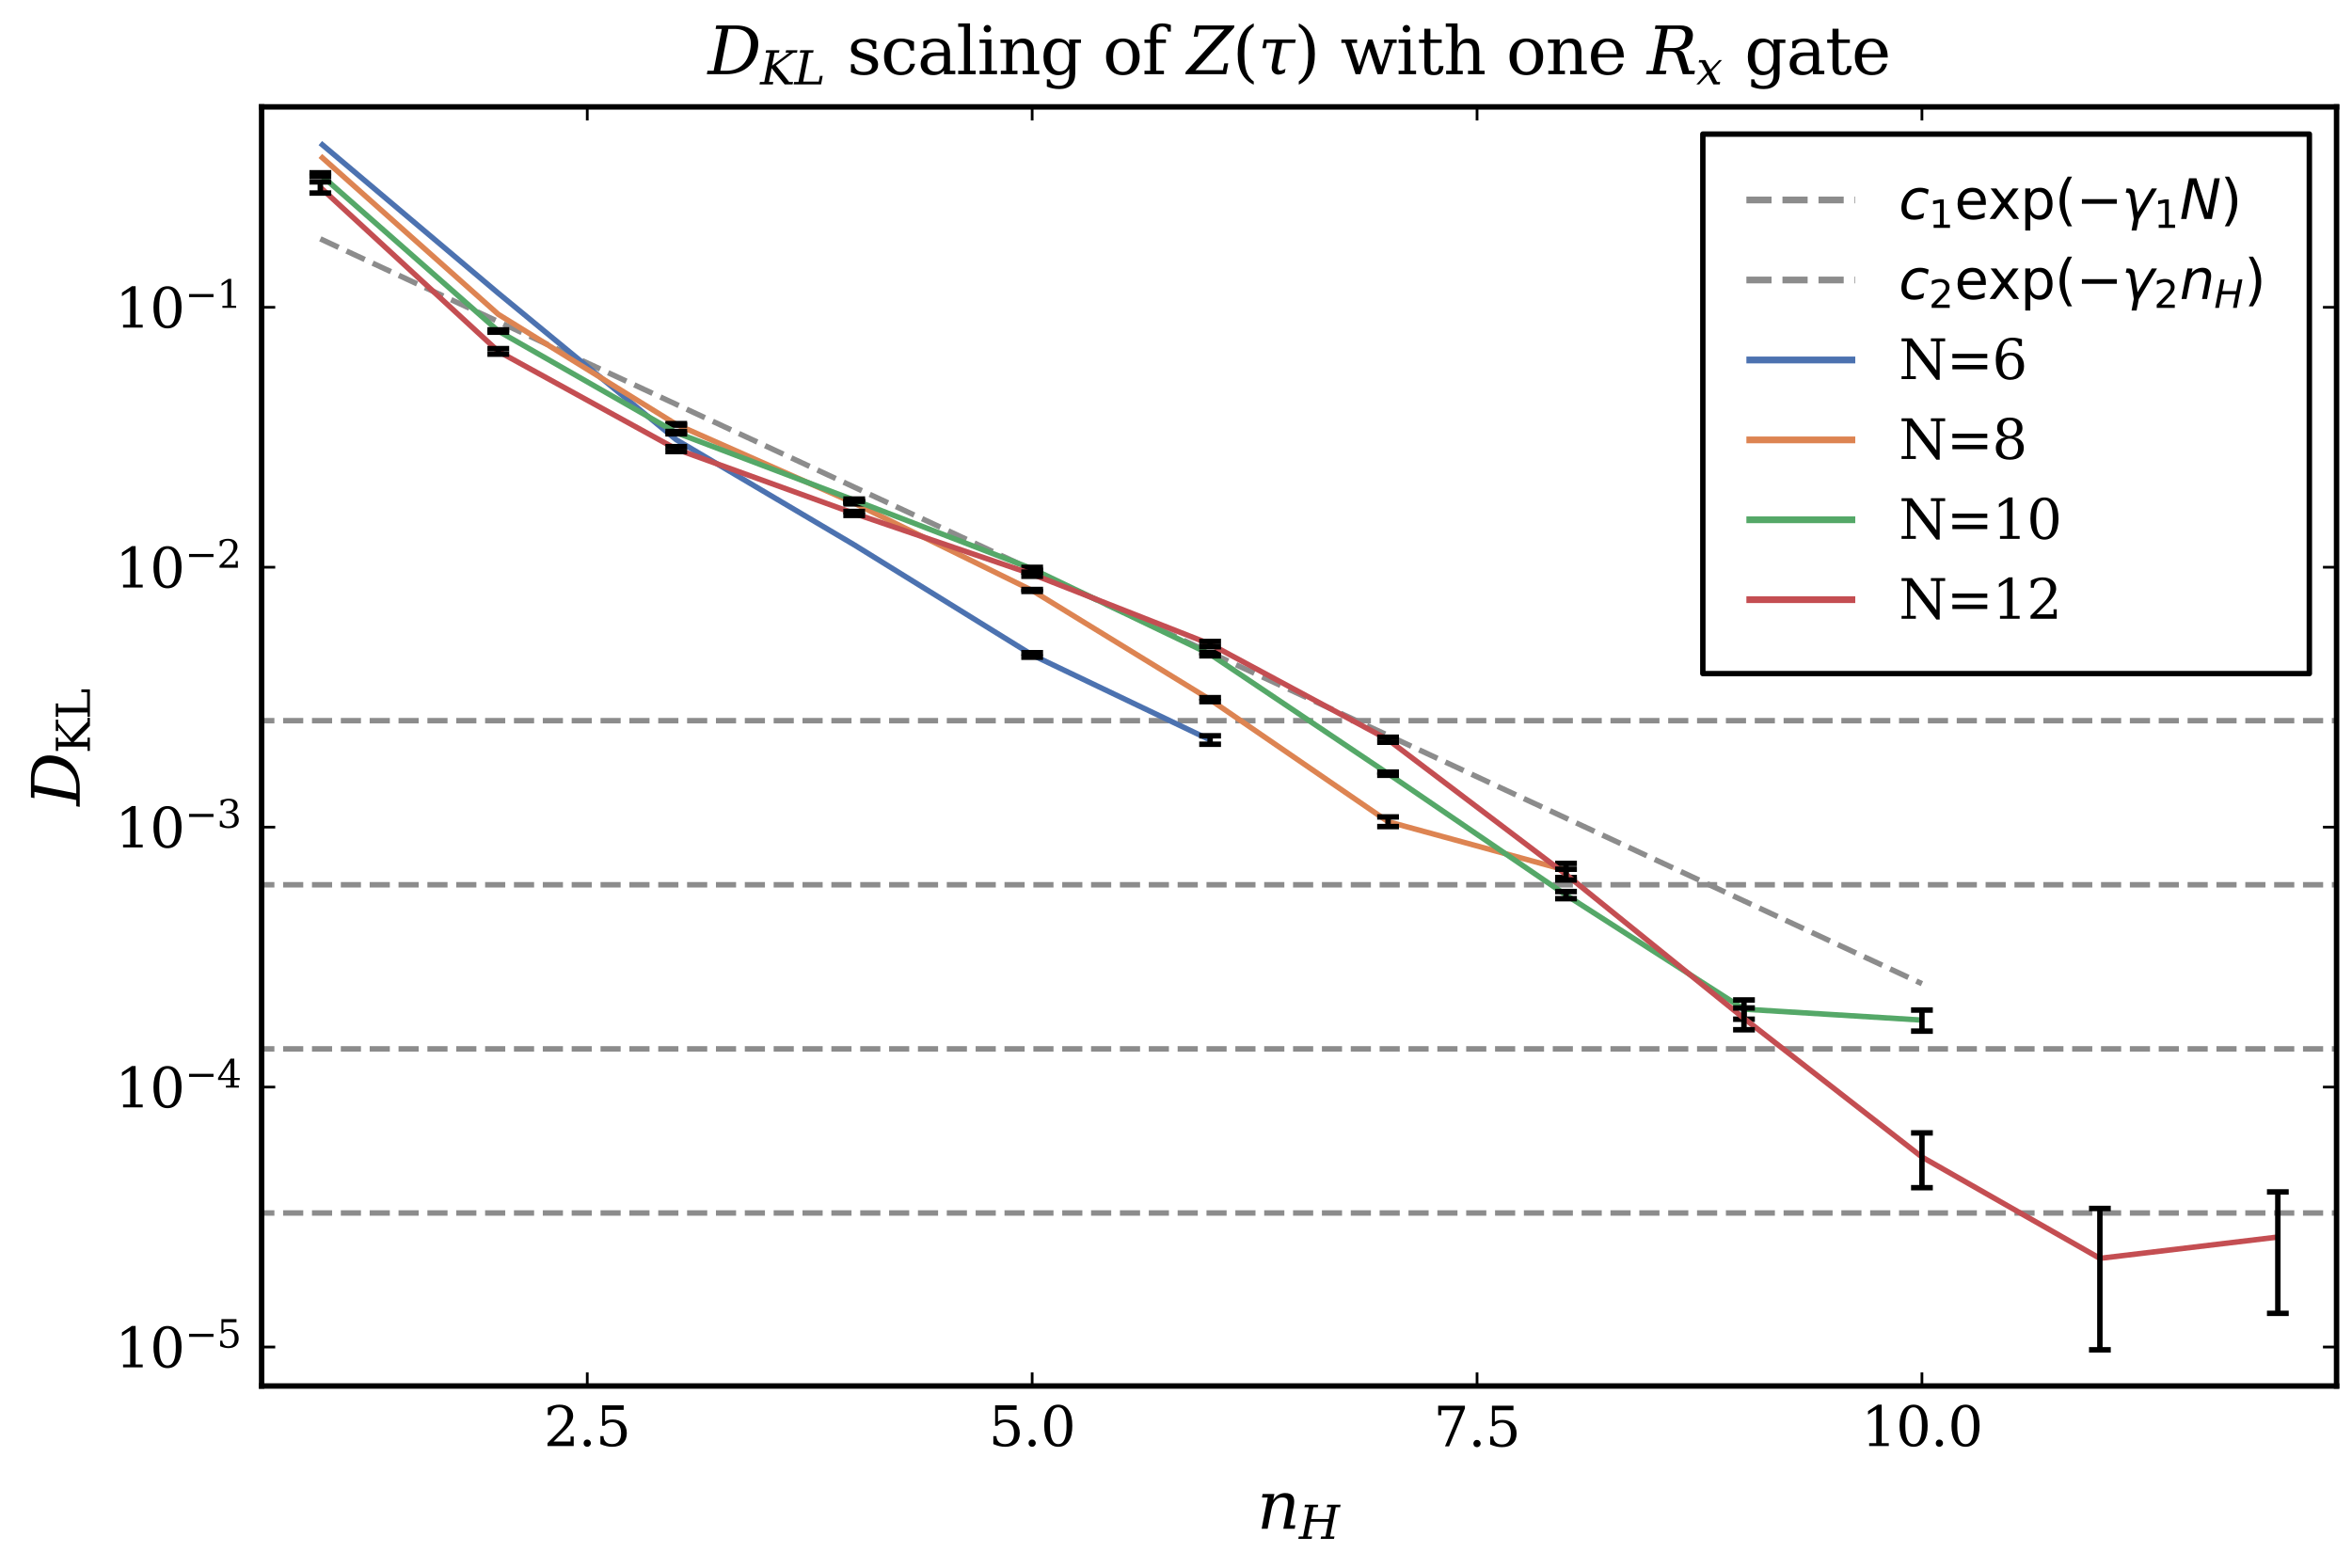 <?xml version="1.0" encoding="utf-8" standalone="no"?>
<!DOCTYPE svg PUBLIC "-//W3C//DTD SVG 1.1//EN"
  "http://www.w3.org/Graphics/SVG/1.1/DTD/svg11.dtd">
<svg xmlns:xlink="http://www.w3.org/1999/xlink" width="432pt" height="288pt" viewBox="0 0 432 288" xmlns="http://www.w3.org/2000/svg" version="1.1">
 <defs>
  <style type="text/css">*{stroke-linejoin: round; stroke-linecap: butt}</style>
 </defs>
 <g id="figure_1">
  <g id="patch_1">
   <path d="M 0 288 
L 432 288 
L 432 0 
L 0 0 
z
" style="fill: #ffffff"/>
  </g>
  <g id="axes_1">
   <g id="patch_2">
    <path d="M 48.051 254.625 
L 429.165 254.625 
L 429.165 19.635 
L 48.051 19.635 
z
" style="fill: #ffffff"/>
   </g>
   <g id="line2d_1">
    <path d="M -1 132.391 
L 433 132.391 
" clip-path="url(#p159ecaeab3)" style="fill: none; stroke-dasharray: 3.7,1.6; stroke-dashoffset: 0; stroke: #8c8c8c"/>
   </g>
   <g id="line2d_2">
    <path d="M -1 162.541 
L 433 162.541 
" clip-path="url(#p159ecaeab3)" style="fill: none; stroke-dasharray: 3.7,1.6; stroke-dashoffset: 0; stroke: #8c8c8c"/>
   </g>
   <g id="line2d_3">
    <path d="M -1 192.691 
L 433 192.691 
" clip-path="url(#p159ecaeab3)" style="fill: none; stroke-dasharray: 3.7,1.6; stroke-dashoffset: 0; stroke: #8c8c8c"/>
   </g>
   <g id="line2d_4">
    <path d="M -1 222.841 
L 433 222.841 
" clip-path="url(#p159ecaeab3)" style="fill: none; stroke-dasharray: 3.7,1.6; stroke-dashoffset: 0; stroke: #8c8c8c"/>
   </g>
   <g id="matplotlib.axis_1">
    <g id="xtick_1">
     <g id="line2d_5">
      <defs>
       <path id="m11fecec340" d="M 0 0 
L 0 -2.5 
" style="stroke: #000000; stroke-width: 0.5"/>
      </defs>
      <g>
       <use xlink:href="#m11fecec340" x="107.865" y="254.625" style="stroke: #000000; stroke-width: 0.5"/>
      </g>
     </g>
     <g id="line2d_6">
      <defs>
       <path id="m1ab1d35393" d="M 0 0 
L 0 2.5 
" style="stroke: #000000; stroke-width: 0.5"/>
      </defs>
      <g>
       <use xlink:href="#m1ab1d35393" x="107.865" y="19.635" style="stroke: #000000; stroke-width: 0.5"/>
      </g>
     </g>
     <g id="text_1">
      <!-- $2.5$ -->
      <g transform="translate(99.865 265.724) scale(0.1 -0.1)">
       <defs>
        <path id="DejaVuSerif-32" d="M 819 3553 
L 469 3553 
L 469 4384 
Q 803 4563 1142 4656 
Q 1481 4750 1806 4750 
Q 2534 4750 2956 4397 
Q 3378 4044 3378 3438 
Q 3378 2753 2422 1800 
Q 2347 1728 2309 1691 
L 1131 513 
L 3078 513 
L 3078 1088 
L 3444 1088 
L 3444 0 
L 434 0 
L 434 341 
L 1850 1753 
Q 2319 2222 2519 2614 
Q 2719 3006 2719 3438 
Q 2719 3909 2473 4175 
Q 2228 4441 1797 4441 
Q 1350 4441 1106 4219 
Q 863 3997 819 3553 
z
" transform="scale(0.016)"/>
        <path id="DejaVuSerif-2e" d="M 603 325 
Q 603 500 722 622 
Q 841 744 1019 744 
Q 1191 744 1312 622 
Q 1434 500 1434 325 
Q 1434 153 1312 31 
Q 1191 -91 1019 -91 
Q 841 -91 722 29 
Q 603 150 603 325 
z
" transform="scale(0.016)"/>
        <path id="DejaVuSerif-35" d="M 3219 4666 
L 3219 4153 
L 1081 4153 
L 1081 2816 
Q 1244 2928 1461 2984 
Q 1678 3041 1947 3041 
Q 2703 3041 3140 2622 
Q 3578 2203 3578 1478 
Q 3578 738 3136 323 
Q 2694 -91 1894 -91 
Q 1572 -91 1234 -12 
Q 897 66 544 225 
L 544 1131 
L 897 1131 
Q 925 688 1179 453 
Q 1434 219 1894 219 
Q 2388 219 2653 544 
Q 2919 869 2919 1478 
Q 2919 2084 2655 2407 
Q 2391 2731 1894 2731 
Q 1613 2731 1398 2631 
Q 1184 2531 1019 2322 
L 750 2322 
L 750 4666 
L 3219 4666 
z
" transform="scale(0.016)"/>
       </defs>
       <use xlink:href="#DejaVuSerif-32" transform="translate(0 0.781)"/>
       <use xlink:href="#DejaVuSerif-2e" transform="translate(63.623 0.781)"/>
       <use xlink:href="#DejaVuSerif-35" transform="translate(95.41 0.781)"/>
      </g>
     </g>
    </g>
    <g id="xtick_2">
     <g id="line2d_7">
      <g>
       <use xlink:href="#m11fecec340" x="189.58" y="254.625" style="stroke: #000000; stroke-width: 0.5"/>
      </g>
     </g>
     <g id="line2d_8">
      <g>
       <use xlink:href="#m1ab1d35393" x="189.58" y="19.635" style="stroke: #000000; stroke-width: 0.5"/>
      </g>
     </g>
     <g id="text_2">
      <!-- $5.0$ -->
      <g transform="translate(181.58 265.724) scale(0.1 -0.1)">
       <defs>
        <path id="DejaVuSerif-30" d="M 2034 219 
Q 2513 219 2750 744 
Q 2988 1269 2988 2328 
Q 2988 3391 2750 3916 
Q 2513 4441 2034 4441 
Q 1556 4441 1318 3916 
Q 1081 3391 1081 2328 
Q 1081 1269 1318 744 
Q 1556 219 2034 219 
z
M 2034 -91 
Q 1275 -91 848 546 
Q 422 1184 422 2328 
Q 422 3475 848 4112 
Q 1275 4750 2034 4750 
Q 2797 4750 3222 4112 
Q 3647 3475 3647 2328 
Q 3647 1184 3222 546 
Q 2797 -91 2034 -91 
z
" transform="scale(0.016)"/>
       </defs>
       <use xlink:href="#DejaVuSerif-35" transform="translate(0 0.781)"/>
       <use xlink:href="#DejaVuSerif-2e" transform="translate(63.623 0.781)"/>
       <use xlink:href="#DejaVuSerif-30" transform="translate(95.41 0.781)"/>
      </g>
     </g>
    </g>
    <g id="xtick_3">
     <g id="line2d_9">
      <g>
       <use xlink:href="#m11fecec340" x="271.294" y="254.625" style="stroke: #000000; stroke-width: 0.5"/>
      </g>
     </g>
     <g id="line2d_10">
      <g>
       <use xlink:href="#m1ab1d35393" x="271.294" y="19.635" style="stroke: #000000; stroke-width: 0.5"/>
      </g>
     </g>
     <g id="text_3">
      <!-- $7.5$ -->
      <g transform="translate(263.294 265.724) scale(0.1 -0.1)">
       <defs>
        <path id="DejaVuSerif-37" d="M 3609 4347 
L 1784 0 
L 1319 0 
L 3059 4153 
L 903 4153 
L 903 3578 
L 538 3578 
L 538 4666 
L 3609 4666 
L 3609 4347 
z
" transform="scale(0.016)"/>
       </defs>
       <use xlink:href="#DejaVuSerif-37" transform="translate(0 0.094)"/>
       <use xlink:href="#DejaVuSerif-2e" transform="translate(63.623 0.094)"/>
       <use xlink:href="#DejaVuSerif-35" transform="translate(95.41 0.094)"/>
      </g>
     </g>
    </g>
    <g id="xtick_4">
     <g id="line2d_11">
      <g>
       <use xlink:href="#m11fecec340" x="353.008" y="254.625" style="stroke: #000000; stroke-width: 0.5"/>
      </g>
     </g>
     <g id="line2d_12">
      <g>
       <use xlink:href="#m1ab1d35393" x="353.008" y="19.635" style="stroke: #000000; stroke-width: 0.5"/>
      </g>
     </g>
     <g id="text_4">
      <!-- $10.0$ -->
      <g transform="translate(341.858 265.724) scale(0.1 -0.1)">
       <defs>
        <path id="DejaVuSerif-31" d="M 909 0 
L 909 331 
L 1722 331 
L 1722 4213 
L 781 3603 
L 781 4013 
L 1919 4750 
L 2350 4750 
L 2350 331 
L 3163 331 
L 3163 0 
L 909 0 
z
" transform="scale(0.016)"/>
       </defs>
       <use xlink:href="#DejaVuSerif-31" transform="translate(0 0.781)"/>
       <use xlink:href="#DejaVuSerif-30" transform="translate(63.623 0.781)"/>
       <use xlink:href="#DejaVuSerif-2e" transform="translate(127.246 0.781)"/>
       <use xlink:href="#DejaVuSerif-30" transform="translate(159.033 0.781)"/>
      </g>
     </g>
    </g>
    <g id="text_5">
     <!-- $n_H$ -->
     <g transform="translate(230.868 280.922) scale(0.12 -0.12)">
      <defs>
       <path id="DejaVuSerif-Italic-6e" d="M 450 0 
L 1031 2988 
L 481 2988 
L 544 3322 
L 1669 3322 
L 1556 2731 
Q 1781 3069 2068 3241 
Q 2356 3413 2694 3413 
Q 3244 3413 3444 3097 
Q 3563 2906 3563 2588 
Q 3563 2378 3509 2113 
L 3163 331 
L 3675 331 
L 3613 0 
L 2522 0 
L 2897 1931 
Q 2959 2253 2959 2469 
Q 2959 2659 2909 2769 
Q 2803 2994 2425 2994 
Q 2025 2994 1759 2701 
Q 1494 2409 1384 1850 
L 1025 0 
L 450 0 
z
" transform="scale(0.016)"/>
       <path id="DejaVuSerif-Italic-48" d="M -97 0 
L -34 331 
L 559 331 
L 1338 4331 
L 744 4331 
L 809 4666 
L 2631 4666 
L 2566 4331 
L 1972 4331 
L 1659 2719 
L 4078 2719 
L 4391 4331 
L 3797 4331 
L 3863 4666 
L 5684 4666 
L 5619 4331 
L 5025 4331 
L 4247 331 
L 4841 331 
L 4778 0 
L 2956 0 
L 3019 331 
L 3616 331 
L 4003 2338 
L 1584 2338 
L 1194 331 
L 1788 331 
L 1725 0 
L -97 0 
z
" transform="scale(0.016)"/>
      </defs>
      <use xlink:href="#DejaVuSerif-Italic-6e" transform="translate(0 0.672)"/>
      <use xlink:href="#DejaVuSerif-Italic-48" transform="translate(64.404 -14.9) scale(0.7)"/>
     </g>
    </g>
   </g>
   <g id="matplotlib.axis_2">
    <g id="ytick_1">
     <g id="line2d_13">
      <defs>
       <path id="m90bc99839d" d="M 0 0 
L 2.5 0 
" style="stroke: #000000; stroke-width: 0.5"/>
      </defs>
      <g>
       <use xlink:href="#m90bc99839d" x="48.051" y="56.453" style="stroke: #000000; stroke-width: 0.5"/>
      </g>
     </g>
     <g id="line2d_14">
      <defs>
       <path id="me257d97a94" d="M 0 0 
L -2.5 0 
" style="stroke: #000000; stroke-width: 0.5"/>
      </defs>
      <g>
       <use xlink:href="#me257d97a94" x="429.165" y="56.453" style="stroke: #000000; stroke-width: 0.5"/>
      </g>
     </g>
     <g id="text_6">
      <!-- $10^{-1}$ -->
      <g transform="translate(21.151 60.253) scale(0.1 -0.1)">
       <defs>
        <path id="DejaVuSerif-2212" d="M 678 2259 
L 4684 2259 
L 4684 1753 
L 678 1753 
L 678 2259 
z
" transform="scale(0.016)"/>
       </defs>
       <use xlink:href="#DejaVuSerif-31" transform="translate(0 0.713)"/>
       <use xlink:href="#DejaVuSerif-30" transform="translate(63.623 0.713)"/>
       <use xlink:href="#DejaVuSerif-2212" transform="translate(128.154 37.047) scale(0.7)"/>
       <use xlink:href="#DejaVuSerif-31" transform="translate(186.807 37.047) scale(0.7)"/>
      </g>
     </g>
    </g>
    <g id="ytick_2">
     <g id="line2d_15">
      <g>
       <use xlink:href="#m90bc99839d" x="48.051" y="104.205" style="stroke: #000000; stroke-width: 0.5"/>
      </g>
     </g>
     <g id="line2d_16">
      <g>
       <use xlink:href="#me257d97a94" x="429.165" y="104.205" style="stroke: #000000; stroke-width: 0.5"/>
      </g>
     </g>
     <g id="text_7">
      <!-- $10^{-2}$ -->
      <g transform="translate(21.151 108.004) scale(0.1 -0.1)">
       <use xlink:href="#DejaVuSerif-31" transform="translate(0 0.713)"/>
       <use xlink:href="#DejaVuSerif-30" transform="translate(63.623 0.713)"/>
       <use xlink:href="#DejaVuSerif-2212" transform="translate(128.154 37.047) scale(0.7)"/>
       <use xlink:href="#DejaVuSerif-32" transform="translate(186.807 37.047) scale(0.7)"/>
      </g>
     </g>
    </g>
    <g id="ytick_3">
     <g id="line2d_17">
      <g>
       <use xlink:href="#m90bc99839d" x="48.051" y="151.956" style="stroke: #000000; stroke-width: 0.5"/>
      </g>
     </g>
     <g id="line2d_18">
      <g>
       <use xlink:href="#me257d97a94" x="429.165" y="151.956" style="stroke: #000000; stroke-width: 0.5"/>
      </g>
     </g>
     <g id="text_8">
      <!-- $10^{-3}$ -->
      <g transform="translate(21.151 155.755) scale(0.1 -0.1)">
       <defs>
        <path id="DejaVuSerif-33" d="M 622 4469 
Q 988 4606 1323 4678 
Q 1659 4750 1953 4750 
Q 2638 4750 3022 4454 
Q 3406 4159 3406 3634 
Q 3406 3213 3140 2930 
Q 2875 2647 2388 2547 
Q 2963 2466 3280 2130 
Q 3597 1794 3597 1259 
Q 3597 606 3158 257 
Q 2719 -91 1894 -91 
Q 1528 -91 1179 -12 
Q 831 66 488 225 
L 488 1131 
L 838 1131 
Q 869 681 1141 450 
Q 1413 219 1906 219 
Q 2384 219 2661 495 
Q 2938 772 2938 1253 
Q 2938 1803 2653 2086 
Q 2369 2369 1819 2369 
L 1522 2369 
L 1522 2688 
L 1678 2688 
Q 2225 2688 2498 2914 
Q 2772 3141 2772 3597 
Q 2772 4006 2547 4223 
Q 2322 4441 1900 4441 
Q 1478 4441 1245 4241 
Q 1013 4041 972 3647 
L 622 3647 
L 622 4469 
z
" transform="scale(0.016)"/>
       </defs>
       <use xlink:href="#DejaVuSerif-31" transform="translate(0 0.713)"/>
       <use xlink:href="#DejaVuSerif-30" transform="translate(63.623 0.713)"/>
       <use xlink:href="#DejaVuSerif-2212" transform="translate(128.154 37.047) scale(0.7)"/>
       <use xlink:href="#DejaVuSerif-33" transform="translate(186.807 37.047) scale(0.7)"/>
      </g>
     </g>
    </g>
    <g id="ytick_4">
     <g id="line2d_19">
      <g>
       <use xlink:href="#m90bc99839d" x="48.051" y="199.707" style="stroke: #000000; stroke-width: 0.5"/>
      </g>
     </g>
     <g id="line2d_20">
      <g>
       <use xlink:href="#me257d97a94" x="429.165" y="199.707" style="stroke: #000000; stroke-width: 0.5"/>
      </g>
     </g>
     <g id="text_9">
      <!-- $10^{-4}$ -->
      <g transform="translate(21.151 203.507) scale(0.1 -0.1)">
       <defs>
        <path id="DejaVuSerif-34" d="M 2234 1581 
L 2234 4063 
L 641 1581 
L 2234 1581 
z
M 3609 0 
L 1484 0 
L 1484 331 
L 2234 331 
L 2234 1247 
L 197 1247 
L 197 1588 
L 2241 4750 
L 2859 4750 
L 2859 1581 
L 3750 1581 
L 3750 1247 
L 2859 1247 
L 2859 331 
L 3609 331 
L 3609 0 
z
" transform="scale(0.016)"/>
       </defs>
       <use xlink:href="#DejaVuSerif-31" transform="translate(0 0.713)"/>
       <use xlink:href="#DejaVuSerif-30" transform="translate(63.623 0.713)"/>
       <use xlink:href="#DejaVuSerif-2212" transform="translate(128.154 37.047) scale(0.7)"/>
       <use xlink:href="#DejaVuSerif-34" transform="translate(186.807 37.047) scale(0.7)"/>
      </g>
     </g>
    </g>
    <g id="ytick_5">
     <g id="line2d_21">
      <g>
       <use xlink:href="#m90bc99839d" x="48.051" y="247.459" style="stroke: #000000; stroke-width: 0.5"/>
      </g>
     </g>
     <g id="line2d_22">
      <g>
       <use xlink:href="#me257d97a94" x="429.165" y="247.459" style="stroke: #000000; stroke-width: 0.5"/>
      </g>
     </g>
     <g id="text_10">
      <!-- $10^{-5}$ -->
      <g transform="translate(21.151 251.258) scale(0.1 -0.1)">
       <use xlink:href="#DejaVuSerif-31" transform="translate(0 0.631)"/>
       <use xlink:href="#DejaVuSerif-30" transform="translate(63.623 0.631)"/>
       <use xlink:href="#DejaVuSerif-2212" transform="translate(128.154 36.966) scale(0.7)"/>
       <use xlink:href="#DejaVuSerif-35" transform="translate(186.807 36.966) scale(0.7)"/>
      </g>
     </g>
    </g>
    <g id="text_11">
     <!-- $D_{\text{KL}}$ -->
     <g transform="translate(14.655 148.05) rotate(-90) scale(0.12 -0.12)">
      <defs>
       <path id="DejaVuSerif-Italic-44" d="M 1194 331 
L 1775 331 
Q 2684 331 3271 850 
Q 3859 1369 4048 2337 
Q 4238 3306 3852 3818 
Q 3466 4331 2553 4331 
L 1972 4331 
L 1194 331 
z
M -97 0 
L -34 331 
L 559 331 
L 1338 4331 
L 744 4331 
L 809 4666 
L 2666 4666 
Q 3872 4666 4426 4050 
Q 4981 3434 4766 2338 
Q 4553 1238 3758 619 
Q 2963 0 1759 0 
L -97 0 
z
" transform="scale(0.016)"/>
       <path id="DejaVuSerif-4b" d="M 353 0 
L 353 331 
L 947 331 
L 947 4331 
L 353 4331 
L 353 4666 
L 2175 4666 
L 2175 4331 
L 1581 4331 
L 1581 2566 
L 3591 4331 
L 3084 4331 
L 3084 4666 
L 4634 4666 
L 4634 4331 
L 4109 4331 
L 2106 2572 
L 4347 331 
L 4878 331 
L 4878 0 
L 3794 0 
L 1581 2216 
L 1581 331 
L 2175 331 
L 2175 0 
L 353 0 
z
" transform="scale(0.016)"/>
       <path id="DejaVuSerif-4c" d="M 353 0 
L 353 331 
L 947 331 
L 947 4331 
L 353 4331 
L 353 4666 
L 2175 4666 
L 2175 4331 
L 1581 4331 
L 1581 384 
L 3713 384 
L 3713 1166 
L 4097 1166 
L 4097 0 
L 353 0 
z
" transform="scale(0.016)"/>
      </defs>
      <use xlink:href="#DejaVuSerif-Italic-44" transform="translate(0 0.094)"/>
      <use xlink:href="#DejaVuSerif-4b" transform="translate(80.176 -15.478) scale(0.7)"/>
      <use xlink:href="#DejaVuSerif-4c" transform="translate(132.471 -15.478) scale(0.7)"/>
     </g>
    </g>
   </g>
   <g id="line2d_23">
    <path d="M 58.837 43.878 
L 61.808 45.261 
L 64.78 46.643 
L 67.751 48.025 
L 70.723 49.407 
L 73.694 50.789 
L 76.665 52.171 
L 79.637 53.553 
L 82.608 54.936 
L 85.58 56.318 
L 88.551 57.7 
L 91.523 59.082 
L 94.494 60.464 
L 97.465 61.846 
L 100.437 63.228 
L 103.408 64.611 
L 106.38 65.993 
L 109.351 67.375 
L 112.323 68.757 
L 115.294 70.139 
L 118.265 71.521 
L 121.237 72.903 
L 124.208 74.286 
L 127.18 75.668 
L 130.151 77.05 
L 133.123 78.432 
L 136.094 79.814 
L 139.065 81.196 
L 142.037 82.579 
L 145.008 83.961 
L 147.98 85.343 
L 150.951 86.725 
L 153.922 88.107 
L 156.894 89.489 
L 159.865 90.871 
L 162.837 92.254 
L 165.808 93.636 
L 168.78 95.018 
L 171.751 96.4 
L 174.722 97.782 
L 177.694 99.164 
L 180.665 100.546 
L 183.637 101.929 
L 186.608 103.311 
L 189.58 104.693 
L 192.551 106.075 
L 195.522 107.457 
L 198.494 108.839 
L 201.465 110.221 
L 204.437 111.604 
L 207.408 112.986 
L 210.38 114.368 
L 213.351 115.75 
L 216.322 117.132 
L 219.294 118.514 
L 222.265 119.896 
L 225.237 121.279 
L 228.208 122.661 
L 231.179 124.043 
L 234.151 125.425 
L 237.122 126.807 
L 240.094 128.189 
L 243.065 129.571 
L 246.037 130.954 
L 249.008 132.336 
L 251.979 133.718 
L 254.951 135.1 
L 257.922 136.482 
L 260.894 137.864 
L 263.865 139.246 
L 266.837 140.629 
L 269.808 142.011 
L 272.779 143.393 
L 275.751 144.775 
L 278.722 146.157 
L 281.694 147.539 
L 284.665 148.921 
L 287.636 150.304 
L 290.608 151.686 
L 293.579 153.068 
L 296.551 154.45 
L 299.522 155.832 
L 302.494 157.214 
L 305.465 158.596 
L 308.436 159.979 
L 311.408 161.361 
L 314.379 162.743 
L 317.351 164.125 
L 320.322 165.507 
L 323.294 166.889 
L 326.265 168.271 
L 329.236 169.654 
L 332.208 171.036 
L 335.179 172.418 
L 338.151 173.8 
L 341.122 175.182 
L 344.094 176.564 
L 347.065 177.946 
L 350.036 179.329 
L 353.008 180.711 
" clip-path="url(#p159ecaeab3)" style="fill: none; stroke-dasharray: 3.7,1.6; stroke-dashoffset: 0; stroke: #8c8c8c"/>
   </g>
   <g id="patch_3">
    <path d="M 48.051 254.625 
L 48.051 19.635 
" style="fill: none; stroke: #000000; stroke-linejoin: miter; stroke-linecap: square"/>
   </g>
   <g id="patch_4">
    <path d="M 429.165 254.625 
L 429.165 19.635 
" style="fill: none; stroke: #000000; stroke-linejoin: miter; stroke-linecap: square"/>
   </g>
   <g id="patch_5">
    <path d="M 48.051 254.625 
L 429.165 254.625 
" style="fill: none; stroke: #000000; stroke-linejoin: miter; stroke-linecap: square"/>
   </g>
   <g id="patch_6">
    <path d="M 48.051 19.635 
L 429.165 19.635 
" style="fill: none; stroke: #000000; stroke-linejoin: miter; stroke-linecap: square"/>
   </g>
   <g id="line2d_24">
    <path d="M 58.837 26.285 
L 91.523 53.865 
L 124.208 80.784 
L 156.894 100.094 
L 189.58 120.319 
L 222.265 135.933 
" clip-path="url(#p159ecaeab3)" style="fill: none; stroke: #4c72b0"/>
   </g>
   <g id="line2d_25">
    <path d="M 189.58 120.742 
L 189.58 119.906 
" clip-path="url(#p159ecaeab3)" style="fill: none; stroke: #000000"/>
   </g>
   <g id="line2d_26">
    <path d="M 222.265 136.729 
L 222.265 135.166 
" clip-path="url(#p159ecaeab3)" style="fill: none; stroke: #000000"/>
   </g>
   <g id="text_12">
    <!-- $D_{KL}$ scaling of $Z(\tau)$ with one $R_x$ gate -->
    <g transform="translate(130.008 13.635) scale(0.12 -0.12)">
     <defs>
      <path id="DejaVuSerif-Italic-4b" d="M -97 0 
L -34 331 
L 559 331 
L 1338 4331 
L 744 4331 
L 809 4666 
L 2631 4666 
L 2566 4331 
L 1972 4331 
L 1628 2566 
L 3981 4331 
L 3475 4331 
L 3541 4666 
L 5091 4666 
L 5025 4331 
L 4500 4331 
L 2156 2572 
L 3959 331 
L 4491 331 
L 4428 0 
L 3344 0 
L 1563 2216 
L 1194 331 
L 1788 331 
L 1725 0 
L -97 0 
z
" transform="scale(0.016)"/>
      <path id="DejaVuSerif-Italic-4c" d="M -97 0 
L -34 331 
L 559 331 
L 1338 4331 
L 744 4331 
L 809 4666 
L 2631 4666 
L 2566 4331 
L 1972 4331 
L 1206 384 
L 3338 384 
L 3488 1166 
L 3872 1166 
L 3647 0 
L -97 0 
z
" transform="scale(0.016)"/>
      <path id="DejaVuSerif-20" transform="scale(0.016)"/>
      <path id="DejaVuSerif-73" d="M 359 184 
L 359 959 
L 691 959 
Q 703 588 923 403 
Q 1144 219 1575 219 
Q 1963 219 2166 364 
Q 2369 509 2369 788 
Q 2369 1006 2220 1140 
Q 2072 1275 1594 1428 
L 1178 1569 
Q 750 1706 558 1912 
Q 366 2119 366 2438 
Q 366 2894 700 3153 
Q 1034 3413 1625 3413 
Q 1888 3413 2178 3344 
Q 2469 3275 2778 3144 
L 2778 2419 
L 2447 2419 
Q 2434 2741 2221 2922 
Q 2009 3103 1644 3103 
Q 1281 3103 1095 2975 
Q 909 2847 909 2591 
Q 909 2381 1050 2254 
Q 1191 2128 1613 1997 
L 2069 1856 
Q 2541 1709 2748 1489 
Q 2956 1269 2956 922 
Q 2956 450 2595 179 
Q 2234 -91 1600 -91 
Q 1278 -91 972 -22 
Q 666 47 359 184 
z
" transform="scale(0.016)"/>
      <path id="DejaVuSerif-63" d="M 3291 997 
Q 3169 466 2822 187 
Q 2475 -91 1925 -91 
Q 1200 -91 759 389 
Q 319 869 319 1663 
Q 319 2459 759 2936 
Q 1200 3413 1925 3413 
Q 2241 3413 2553 3339 
Q 2866 3266 3181 3116 
L 3181 2266 
L 2847 2266 
Q 2781 2703 2561 2903 
Q 2341 3103 1931 3103 
Q 1466 3103 1228 2742 
Q 991 2381 991 1663 
Q 991 944 1227 581 
Q 1463 219 1931 219 
Q 2303 219 2525 412 
Q 2747 606 2828 997 
L 3291 997 
z
" transform="scale(0.016)"/>
      <path id="DejaVuSerif-61" d="M 2547 1044 
L 2547 1747 
L 1806 1747 
Q 1378 1747 1168 1562 
Q 959 1378 959 997 
Q 959 650 1171 447 
Q 1384 244 1747 244 
Q 2106 244 2326 466 
Q 2547 688 2547 1044 
z
M 3122 2075 
L 3122 331 
L 3634 331 
L 3634 0 
L 2547 0 
L 2547 359 
Q 2356 128 2106 18 
Q 1856 -91 1522 -91 
Q 969 -91 644 203 
Q 319 497 319 997 
Q 319 1513 691 1797 
Q 1063 2081 1741 2081 
L 2547 2081 
L 2547 2309 
Q 2547 2688 2317 2895 
Q 2088 3103 1672 3103 
Q 1328 3103 1125 2947 
Q 922 2791 872 2484 
L 575 2484 
L 575 3156 
Q 875 3284 1158 3348 
Q 1441 3413 1709 3413 
Q 2400 3413 2761 3070 
Q 3122 2728 3122 2075 
z
" transform="scale(0.016)"/>
      <path id="DejaVuSerif-6c" d="M 1313 331 
L 1856 331 
L 1856 0 
L 184 0 
L 184 331 
L 738 331 
L 738 4531 
L 184 4531 
L 184 4863 
L 1313 4863 
L 1313 331 
z
" transform="scale(0.016)"/>
      <path id="DejaVuSerif-69" d="M 622 4353 
Q 622 4497 726 4603 
Q 831 4709 978 4709 
Q 1122 4709 1226 4603 
Q 1331 4497 1331 4353 
Q 1331 4206 1228 4103 
Q 1125 4000 978 4000 
Q 831 4000 726 4103 
Q 622 4206 622 4353 
z
M 1356 331 
L 1900 331 
L 1900 0 
L 231 0 
L 231 331 
L 781 331 
L 781 2988 
L 231 2988 
L 231 3322 
L 1356 3322 
L 1356 331 
z
" transform="scale(0.016)"/>
      <path id="DejaVuSerif-6e" d="M 263 0 
L 263 331 
L 781 331 
L 781 2988 
L 231 2988 
L 231 3322 
L 1356 3322 
L 1356 2731 
Q 1516 3069 1770 3241 
Q 2025 3413 2363 3413 
Q 2913 3413 3172 3097 
Q 3431 2781 3431 2113 
L 3431 331 
L 3944 331 
L 3944 0 
L 2356 0 
L 2356 331 
L 2853 331 
L 2853 1931 
Q 2853 2541 2703 2767 
Q 2553 2994 2175 2994 
Q 1775 2994 1565 2701 
Q 1356 2409 1356 1850 
L 1356 331 
L 1856 331 
L 1856 0 
L 263 0 
z
" transform="scale(0.016)"/>
      <path id="DejaVuSerif-67" d="M 3359 2988 
L 3359 72 
Q 3359 -644 2965 -1033 
Q 2572 -1422 1844 -1422 
Q 1516 -1422 1216 -1362 
Q 916 -1303 641 -1184 
L 641 -488 
L 941 -488 
Q 997 -813 1206 -963 
Q 1416 -1113 1806 -1113 
Q 2313 -1113 2548 -827 
Q 2784 -541 2784 72 
L 2784 519 
Q 2616 206 2355 57 
Q 2094 -91 1709 -91 
Q 1097 -91 708 395 
Q 319 881 319 1663 
Q 319 2444 706 2928 
Q 1094 3413 1709 3413 
Q 2094 3413 2355 3264 
Q 2616 3116 2784 2803 
L 2784 3322 
L 3909 3322 
L 3909 2988 
L 3359 2988 
z
M 2784 1825 
Q 2784 2422 2554 2737 
Q 2325 3053 1888 3053 
Q 1444 3053 1217 2703 
Q 991 2353 991 1663 
Q 991 975 1217 622 
Q 1444 269 1888 269 
Q 2325 269 2554 583 
Q 2784 897 2784 1497 
L 2784 1825 
z
" transform="scale(0.016)"/>
      <path id="DejaVuSerif-6f" d="M 1925 219 
Q 2388 219 2623 584 
Q 2859 950 2859 1663 
Q 2859 2375 2623 2739 
Q 2388 3103 1925 3103 
Q 1463 3103 1227 2739 
Q 991 2375 991 1663 
Q 991 950 1228 584 
Q 1466 219 1925 219 
z
M 1925 -91 
Q 1200 -91 759 389 
Q 319 869 319 1663 
Q 319 2456 758 2934 
Q 1197 3413 1925 3413 
Q 2653 3413 3092 2934 
Q 3531 2456 3531 1663 
Q 3531 869 3092 389 
Q 2653 -91 1925 -91 
z
" transform="scale(0.016)"/>
      <path id="DejaVuSerif-66" d="M 2753 4078 
L 2450 4078 
Q 2447 4313 2317 4434 
Q 2188 4556 1941 4556 
Q 1619 4556 1487 4379 
Q 1356 4203 1356 3750 
L 1356 3322 
L 2284 3322 
L 2284 2988 
L 1356 2988 
L 1356 331 
L 2094 331 
L 2094 0 
L 231 0 
L 231 331 
L 781 331 
L 781 2988 
L 231 2988 
L 231 3322 
L 781 3322 
L 781 3738 
Q 781 4294 1070 4578 
Q 1359 4863 1919 4863 
Q 2128 4863 2337 4825 
Q 2547 4788 2753 4709 
L 2753 4078 
z
" transform="scale(0.016)"/>
      <path id="DejaVuSerif-Italic-5a" d="M -166 0 
L -122 225 
L 3572 4281 
L 1159 4281 
L 1025 3584 
L 641 3584 
L 850 4666 
L 4538 4666 
L 4494 4441 
L 800 384 
L 3438 384 
L 3563 1038 
L 3944 1038 
L 3744 0 
L -166 0 
z
" transform="scale(0.016)"/>
      <path id="DejaVuSerif-28" d="M 2041 -997 
Q 1281 -656 893 83 
Q 506 822 506 1931 
Q 506 3044 893 3783 
Q 1281 4522 2041 4863 
L 2041 4556 
Q 1559 4225 1350 3623 
Q 1141 3022 1141 1931 
Q 1141 844 1350 242 
Q 1559 -359 2041 -691 
L 2041 -997 
z
" transform="scale(0.016)"/>
      <path id="DejaVuSerif-Italic-3c4" d="M 2328 2988 
L 1922 906 
Q 1838 469 2047 363 
Q 2203 284 2641 519 
L 2569 141 
Q 1859 -225 1491 156 
Q 1247 406 1347 906 
L 1753 2988 
L 850 2988 
L 753 2488 
L 425 2488 
L 588 3322 
L 3625 3322 
L 3559 2988 
L 2328 2988 
z
" transform="scale(0.016)"/>
      <path id="DejaVuSerif-29" d="M 453 -997 
L 453 -691 
Q 934 -359 1145 242 
Q 1356 844 1356 1931 
Q 1356 3022 1145 3623 
Q 934 4225 453 4556 
L 453 4863 
Q 1216 4522 1603 3783 
Q 1991 3044 1991 1931 
Q 1991 822 1603 83 
Q 1216 -656 453 -997 
z
" transform="scale(0.016)"/>
      <path id="DejaVuSerif-77" d="M 3072 3322 
L 3922 728 
L 4672 2988 
L 4191 2988 
L 4191 3322 
L 5394 3322 
L 5394 2988 
L 5025 2988 
L 4038 0 
L 3559 0 
L 2741 2484 
L 1919 0 
L 1459 0 
L 475 2988 
L 103 2988 
L 103 3322 
L 1606 3322 
L 1606 2988 
L 1069 2988 
L 1813 728 
L 2669 3322 
L 3072 3322 
z
" transform="scale(0.016)"/>
      <path id="DejaVuSerif-74" d="M 691 2988 
L 184 2988 
L 184 3322 
L 691 3322 
L 691 4353 
L 1269 4353 
L 1269 3322 
L 2350 3322 
L 2350 2988 
L 1269 2988 
L 1269 878 
Q 1269 456 1350 337 
Q 1431 219 1650 219 
Q 1875 219 1978 351 
Q 2081 484 2088 781 
L 2522 781 
Q 2497 328 2275 118 
Q 2053 -91 1600 -91 
Q 1103 -91 897 129 
Q 691 350 691 878 
L 691 2988 
z
" transform="scale(0.016)"/>
      <path id="DejaVuSerif-68" d="M 263 0 
L 263 331 
L 781 331 
L 781 4531 
L 231 4531 
L 231 4863 
L 1356 4863 
L 1356 2731 
Q 1516 3069 1770 3241 
Q 2025 3413 2363 3413 
Q 2913 3413 3172 3097 
Q 3431 2781 3431 2113 
L 3431 331 
L 3944 331 
L 3944 0 
L 2356 0 
L 2356 331 
L 2853 331 
L 2853 1931 
Q 2853 2541 2704 2764 
Q 2556 2988 2175 2988 
Q 1775 2988 1565 2697 
Q 1356 2406 1356 1850 
L 1356 331 
L 1856 331 
L 1856 0 
L 263 0 
z
" transform="scale(0.016)"/>
      <path id="DejaVuSerif-65" d="M 3469 1600 
L 991 1600 
L 991 1575 
Q 991 903 1244 561 
Q 1497 219 1991 219 
Q 2369 219 2611 417 
Q 2853 616 2950 1006 
L 3413 1006 
Q 3275 459 2904 184 
Q 2534 -91 1931 -91 
Q 1203 -91 761 389 
Q 319 869 319 1663 
Q 319 2450 753 2931 
Q 1188 3413 1894 3413 
Q 2647 3413 3050 2948 
Q 3453 2484 3469 1600 
z
M 2791 1931 
Q 2772 2513 2545 2808 
Q 2319 3103 1894 3103 
Q 1497 3103 1269 2806 
Q 1041 2509 991 1931 
L 2791 1931 
z
" transform="scale(0.016)"/>
      <path id="DejaVuSerif-Italic-52" d="M 3066 2316 
Q 3272 2256 3403 2114 
Q 3534 1972 3609 1716 
L 4016 331 
L 4584 331 
L 4522 0 
L 3422 0 
L 2981 1484 
Q 2856 1916 2706 2042 
Q 2556 2169 2250 2169 
L 1553 2169 
L 1194 331 
L 1853 331 
L 1791 0 
L -97 0 
L -34 331 
L 559 331 
L 1338 4331 
L 744 4331 
L 809 4666 
L 3175 4666 
Q 3856 4666 4164 4341 
Q 4472 4016 4356 3419 
Q 4263 2938 3938 2661 
Q 3613 2384 3066 2316 
z
M 1619 2503 
L 2541 2503 
Q 3013 2503 3280 2726 
Q 3547 2950 3639 3419 
Q 3731 3888 3548 4109 
Q 3366 4331 2894 4331 
L 1972 4331 
L 1619 2503 
z
" transform="scale(0.016)"/>
      <path id="DejaVuSerif-Italic-78" d="M 409 0 
L 19 0 
L 1484 1594 
L 747 2988 
L 338 2988 
L 400 3322 
L 1244 3322 
L 1934 2028 
L 3125 3322 
L 3516 3322 
L 2078 1759 
L 2838 331 
L 3272 331 
L 3209 0 
L 2338 0 
L 1631 1325 
L 409 0 
z
" transform="scale(0.016)"/>
     </defs>
     <use xlink:href="#DejaVuSerif-Italic-44" transform="translate(0 0.016)"/>
     <use xlink:href="#DejaVuSerif-Italic-4b" transform="translate(80.176 -15.556) scale(0.7)"/>
     <use xlink:href="#DejaVuSerif-Italic-4c" transform="translate(132.471 -15.556) scale(0.7)"/>
     <use xlink:href="#DejaVuSerif-20" transform="translate(181.55 0.016)"/>
     <use xlink:href="#DejaVuSerif-73" transform="translate(213.338 0.016)"/>
     <use xlink:href="#DejaVuSerif-63" transform="translate(264.656 0.016)"/>
     <use xlink:href="#DejaVuSerif-61" transform="translate(320.662 0.016)"/>
     <use xlink:href="#DejaVuSerif-6c" transform="translate(380.281 0.016)"/>
     <use xlink:href="#DejaVuSerif-69" transform="translate(412.263 0.016)"/>
     <use xlink:href="#DejaVuSerif-6e" transform="translate(444.246 0.016)"/>
     <use xlink:href="#DejaVuSerif-67" transform="translate(508.65 0.016)"/>
     <use xlink:href="#DejaVuSerif-20" transform="translate(572.664 0.016)"/>
     <use xlink:href="#DejaVuSerif-6f" transform="translate(604.451 0.016)"/>
     <use xlink:href="#DejaVuSerif-66" transform="translate(664.656 0.016)"/>
     <use xlink:href="#DejaVuSerif-20" transform="translate(701.668 0.016)"/>
     <use xlink:href="#DejaVuSerif-Italic-5a" transform="translate(733.455 0.016)"/>
     <use xlink:href="#DejaVuSerif-28" transform="translate(802.937 0.016)"/>
     <use xlink:href="#DejaVuSerif-Italic-3c4" transform="translate(841.951 0.016)"/>
     <use xlink:href="#DejaVuSerif-29" transform="translate(897.273 0.016)"/>
     <use xlink:href="#DejaVuSerif-20" transform="translate(936.287 0.016)"/>
     <use xlink:href="#DejaVuSerif-77" transform="translate(968.074 0.016)"/>
     <use xlink:href="#DejaVuSerif-69" transform="translate(1053.67 0.016)"/>
     <use xlink:href="#DejaVuSerif-74" transform="translate(1085.652 0.016)"/>
     <use xlink:href="#DejaVuSerif-68" transform="translate(1125.838 0.016)"/>
     <use xlink:href="#DejaVuSerif-20" transform="translate(1190.242 0.016)"/>
     <use xlink:href="#DejaVuSerif-6f" transform="translate(1222.029 0.016)"/>
     <use xlink:href="#DejaVuSerif-6e" transform="translate(1282.234 0.016)"/>
     <use xlink:href="#DejaVuSerif-65" transform="translate(1346.638 0.016)"/>
     <use xlink:href="#DejaVuSerif-20" transform="translate(1405.818 0.016)"/>
     <use xlink:href="#DejaVuSerif-Italic-52" transform="translate(1437.605 0.016)"/>
     <use xlink:href="#DejaVuSerif-Italic-78" transform="translate(1512.898 -15.556) scale(0.7)"/>
     <use xlink:href="#DejaVuSerif-20" transform="translate(1554.971 0.016)"/>
     <use xlink:href="#DejaVuSerif-67" transform="translate(1586.758 0.016)"/>
     <use xlink:href="#DejaVuSerif-61" transform="translate(1650.772 0.016)"/>
     <use xlink:href="#DejaVuSerif-74" transform="translate(1710.391 0.016)"/>
     <use xlink:href="#DejaVuSerif-65" transform="translate(1750.576 0.016)"/>
    </g>
   </g>
   <g id="PathCollection_1">
    <defs>
     <path id="m5e8db60b88" d="M 2 0 
L -2 -0 
" style="stroke: #000000"/>
    </defs>
    <g clip-path="url(#p159ecaeab3)">
     <use xlink:href="#m5e8db60b88" x="189.58" y="120.742" style="stroke: #000000"/>
     <use xlink:href="#m5e8db60b88" x="189.58" y="119.906" style="stroke: #000000"/>
    </g>
   </g>
   <g id="PathCollection_2">
    <g clip-path="url(#p159ecaeab3)">
     <use xlink:href="#m5e8db60b88" x="222.265" y="136.729" style="stroke: #000000"/>
     <use xlink:href="#m5e8db60b88" x="222.265" y="135.166" style="stroke: #000000"/>
    </g>
   </g>
   <g id="line2d_27">
    <path d="M 58.837 28.651 
L 91.523 57.743 
L 124.208 77.962 
L 156.894 92.432 
L 189.58 108.473 
L 222.265 128.532 
L 254.951 150.948 
L 287.636 159.873 
" clip-path="url(#p159ecaeab3)" style="fill: none; stroke: #dd8452"/>
   </g>
   <g id="line2d_28">
    <path d="M 124.208 78.101 
L 124.208 77.824 
" clip-path="url(#p159ecaeab3)" style="fill: none; stroke: #000000"/>
   </g>
   <g id="line2d_29">
    <path d="M 156.894 92.567 
L 156.894 92.297 
" clip-path="url(#p159ecaeab3)" style="fill: none; stroke: #000000"/>
   </g>
   <g id="line2d_30">
    <path d="M 189.58 108.653 
L 189.58 108.294 
" clip-path="url(#p159ecaeab3)" style="fill: none; stroke: #000000"/>
   </g>
   <g id="line2d_31">
    <path d="M 222.265 128.907 
L 222.265 128.163 
" clip-path="url(#p159ecaeab3)" style="fill: none; stroke: #000000"/>
   </g>
   <g id="line2d_32">
    <path d="M 254.951 151.854 
L 254.951 150.08 
" clip-path="url(#p159ecaeab3)" style="fill: none; stroke: #000000"/>
   </g>
   <g id="line2d_33">
    <path d="M 287.636 161.211 
L 287.636 158.615 
" clip-path="url(#p159ecaeab3)" style="fill: none; stroke: #000000"/>
   </g>
   <g id="PathCollection_3">
    <g clip-path="url(#p159ecaeab3)">
     <use xlink:href="#m5e8db60b88" x="124.208" y="78.101" style="stroke: #000000"/>
     <use xlink:href="#m5e8db60b88" x="124.208" y="77.824" style="stroke: #000000"/>
    </g>
   </g>
   <g id="PathCollection_4">
    <g clip-path="url(#p159ecaeab3)">
     <use xlink:href="#m5e8db60b88" x="156.894" y="92.567" style="stroke: #000000"/>
     <use xlink:href="#m5e8db60b88" x="156.894" y="92.297" style="stroke: #000000"/>
    </g>
   </g>
   <g id="PathCollection_5">
    <g clip-path="url(#p159ecaeab3)">
     <use xlink:href="#m5e8db60b88" x="189.58" y="108.653" style="stroke: #000000"/>
     <use xlink:href="#m5e8db60b88" x="189.58" y="108.294" style="stroke: #000000"/>
    </g>
   </g>
   <g id="PathCollection_6">
    <g clip-path="url(#p159ecaeab3)">
     <use xlink:href="#m5e8db60b88" x="222.265" y="128.907" style="stroke: #000000"/>
     <use xlink:href="#m5e8db60b88" x="222.265" y="128.163" style="stroke: #000000"/>
    </g>
   </g>
   <g id="PathCollection_7">
    <g clip-path="url(#p159ecaeab3)">
     <use xlink:href="#m5e8db60b88" x="254.951" y="151.854" style="stroke: #000000"/>
     <use xlink:href="#m5e8db60b88" x="254.951" y="150.08" style="stroke: #000000"/>
    </g>
   </g>
   <g id="PathCollection_8">
    <g clip-path="url(#p159ecaeab3)">
     <use xlink:href="#m5e8db60b88" x="287.636" y="161.211" style="stroke: #000000"/>
     <use xlink:href="#m5e8db60b88" x="287.636" y="158.615" style="stroke: #000000"/>
    </g>
   </g>
   <g id="line2d_34">
    <path d="M 58.837 32.057 
L 91.523 60.813 
L 124.208 79.484 
L 156.894 91.885 
L 189.58 104.496 
L 222.265 120.188 
L 254.951 142.131 
L 287.636 164.43 
L 320.322 185.395 
L 353.008 187.402 
" clip-path="url(#p159ecaeab3)" style="fill: none; stroke: #55a868"/>
   </g>
   <g id="line2d_35">
    <path d="M 58.837 32.376 
L 58.837 31.742 
" clip-path="url(#p159ecaeab3)" style="fill: none; stroke: #000000"/>
   </g>
   <g id="line2d_36">
    <path d="M 91.523 61.03 
L 91.523 60.598 
" clip-path="url(#p159ecaeab3)" style="fill: none; stroke: #000000"/>
   </g>
   <g id="line2d_37">
    <path d="M 124.208 79.707 
L 124.208 79.264 
" clip-path="url(#p159ecaeab3)" style="fill: none; stroke: #000000"/>
   </g>
   <g id="line2d_38">
    <path d="M 156.894 92.096 
L 156.894 91.676 
" clip-path="url(#p159ecaeab3)" style="fill: none; stroke: #000000"/>
   </g>
   <g id="line2d_39">
    <path d="M 189.58 104.769 
L 189.58 104.227 
" clip-path="url(#p159ecaeab3)" style="fill: none; stroke: #000000"/>
   </g>
   <g id="line2d_40">
    <path d="M 222.265 120.482 
L 222.265 119.898 
" clip-path="url(#p159ecaeab3)" style="fill: none; stroke: #000000"/>
   </g>
   <g id="line2d_41">
    <path d="M 254.951 142.432 
L 254.951 141.834 
" clip-path="url(#p159ecaeab3)" style="fill: none; stroke: #000000"/>
   </g>
   <g id="line2d_42">
    <path d="M 287.636 165.097 
L 287.636 163.784 
" clip-path="url(#p159ecaeab3)" style="fill: none; stroke: #000000"/>
   </g>
   <g id="line2d_43">
    <path d="M 320.322 187.24 
L 320.322 183.701 
" clip-path="url(#p159ecaeab3)" style="fill: none; stroke: #000000"/>
   </g>
   <g id="line2d_44">
    <path d="M 353.008 189.43 
L 353.008 185.554 
" clip-path="url(#p159ecaeab3)" style="fill: none; stroke: #000000"/>
   </g>
   <g id="PathCollection_9">
    <g clip-path="url(#p159ecaeab3)">
     <use xlink:href="#m5e8db60b88" x="58.837" y="32.376" style="stroke: #000000"/>
     <use xlink:href="#m5e8db60b88" x="58.837" y="31.742" style="stroke: #000000"/>
    </g>
   </g>
   <g id="PathCollection_10">
    <g clip-path="url(#p159ecaeab3)">
     <use xlink:href="#m5e8db60b88" x="91.523" y="61.03" style="stroke: #000000"/>
     <use xlink:href="#m5e8db60b88" x="91.523" y="60.598" style="stroke: #000000"/>
    </g>
   </g>
   <g id="PathCollection_11">
    <g clip-path="url(#p159ecaeab3)">
     <use xlink:href="#m5e8db60b88" x="124.208" y="79.707" style="stroke: #000000"/>
     <use xlink:href="#m5e8db60b88" x="124.208" y="79.264" style="stroke: #000000"/>
    </g>
   </g>
   <g id="PathCollection_12">
    <g clip-path="url(#p159ecaeab3)">
     <use xlink:href="#m5e8db60b88" x="156.894" y="92.096" style="stroke: #000000"/>
     <use xlink:href="#m5e8db60b88" x="156.894" y="91.676" style="stroke: #000000"/>
    </g>
   </g>
   <g id="PathCollection_13">
    <g clip-path="url(#p159ecaeab3)">
     <use xlink:href="#m5e8db60b88" x="189.58" y="104.769" style="stroke: #000000"/>
     <use xlink:href="#m5e8db60b88" x="189.58" y="104.227" style="stroke: #000000"/>
    </g>
   </g>
   <g id="PathCollection_14">
    <g clip-path="url(#p159ecaeab3)">
     <use xlink:href="#m5e8db60b88" x="222.265" y="120.482" style="stroke: #000000"/>
     <use xlink:href="#m5e8db60b88" x="222.265" y="119.898" style="stroke: #000000"/>
    </g>
   </g>
   <g id="PathCollection_15">
    <g clip-path="url(#p159ecaeab3)">
     <use xlink:href="#m5e8db60b88" x="254.951" y="142.432" style="stroke: #000000"/>
     <use xlink:href="#m5e8db60b88" x="254.951" y="141.834" style="stroke: #000000"/>
    </g>
   </g>
   <g id="PathCollection_16">
    <g clip-path="url(#p159ecaeab3)">
     <use xlink:href="#m5e8db60b88" x="287.636" y="165.097" style="stroke: #000000"/>
     <use xlink:href="#m5e8db60b88" x="287.636" y="163.784" style="stroke: #000000"/>
    </g>
   </g>
   <g id="PathCollection_17">
    <g clip-path="url(#p159ecaeab3)">
     <use xlink:href="#m5e8db60b88" x="320.322" y="187.24" style="stroke: #000000"/>
     <use xlink:href="#m5e8db60b88" x="320.322" y="183.701" style="stroke: #000000"/>
    </g>
   </g>
   <g id="PathCollection_18">
    <g clip-path="url(#p159ecaeab3)">
     <use xlink:href="#m5e8db60b88" x="353.008" y="189.43" style="stroke: #000000"/>
     <use xlink:href="#m5e8db60b88" x="353.008" y="185.554" style="stroke: #000000"/>
    </g>
   </g>
   <g id="line2d_45">
    <path d="M 58.837 34.417 
L 91.523 64.546 
L 124.208 82.503 
L 156.894 94.324 
L 189.58 105.48 
L 222.265 118.322 
L 254.951 135.887 
L 287.636 160.653 
L 320.322 187.083 
L 353.008 212.554 
L 385.693 231.171 
L 418.379 227.257 
" clip-path="url(#p159ecaeab3)" style="fill: none; stroke: #c44e52"/>
   </g>
   <g id="line2d_46">
    <path d="M 58.837 35.466 
L 58.837 33.419 
" clip-path="url(#p159ecaeab3)" style="fill: none; stroke: #000000"/>
   </g>
   <g id="line2d_47">
    <path d="M 91.523 65.06 
L 91.523 64.045 
" clip-path="url(#p159ecaeab3)" style="fill: none; stroke: #000000"/>
   </g>
   <g id="line2d_48">
    <path d="M 124.208 82.964 
L 124.208 82.052 
" clip-path="url(#p159ecaeab3)" style="fill: none; stroke: #000000"/>
   </g>
   <g id="line2d_49">
    <path d="M 156.894 94.688 
L 156.894 93.966 
" clip-path="url(#p159ecaeab3)" style="fill: none; stroke: #000000"/>
   </g>
   <g id="line2d_50">
    <path d="M 189.58 105.861 
L 189.58 105.105 
" clip-path="url(#p159ecaeab3)" style="fill: none; stroke: #000000"/>
   </g>
   <g id="line2d_51">
    <path d="M 222.265 118.81 
L 222.265 117.846 
" clip-path="url(#p159ecaeab3)" style="fill: none; stroke: #000000"/>
   </g>
   <g id="line2d_52">
    <path d="M 254.951 136.353 
L 254.951 135.432 
" clip-path="url(#p159ecaeab3)" style="fill: none; stroke: #000000"/>
   </g>
   <g id="line2d_53">
    <path d="M 287.636 161.67 
L 287.636 159.683 
" clip-path="url(#p159ecaeab3)" style="fill: none; stroke: #000000"/>
   </g>
   <g id="line2d_54">
    <path d="M 320.322 189.176 
L 320.322 185.183 
" clip-path="url(#p159ecaeab3)" style="fill: none; stroke: #000000"/>
   </g>
   <g id="line2d_55">
    <path d="M 353.008 218.19 
L 353.008 208.127 
" clip-path="url(#p159ecaeab3)" style="fill: none; stroke: #000000"/>
   </g>
   <g id="line2d_56">
    <path d="M 385.693 247.975 
L 385.693 222.011 
" clip-path="url(#p159ecaeab3)" style="fill: none; stroke: #000000"/>
   </g>
   <g id="line2d_57">
    <path d="M 418.379 241.274 
L 418.379 218.969 
" clip-path="url(#p159ecaeab3)" style="fill: none; stroke: #000000"/>
   </g>
   <g id="PathCollection_19">
    <g clip-path="url(#p159ecaeab3)">
     <use xlink:href="#m5e8db60b88" x="58.837" y="35.466" style="stroke: #000000"/>
     <use xlink:href="#m5e8db60b88" x="58.837" y="33.419" style="stroke: #000000"/>
    </g>
   </g>
   <g id="PathCollection_20">
    <g clip-path="url(#p159ecaeab3)">
     <use xlink:href="#m5e8db60b88" x="91.523" y="65.06" style="stroke: #000000"/>
     <use xlink:href="#m5e8db60b88" x="91.523" y="64.045" style="stroke: #000000"/>
    </g>
   </g>
   <g id="PathCollection_21">
    <g clip-path="url(#p159ecaeab3)">
     <use xlink:href="#m5e8db60b88" x="124.208" y="82.964" style="stroke: #000000"/>
     <use xlink:href="#m5e8db60b88" x="124.208" y="82.052" style="stroke: #000000"/>
    </g>
   </g>
   <g id="PathCollection_22">
    <g clip-path="url(#p159ecaeab3)">
     <use xlink:href="#m5e8db60b88" x="156.894" y="94.688" style="stroke: #000000"/>
     <use xlink:href="#m5e8db60b88" x="156.894" y="93.966" style="stroke: #000000"/>
    </g>
   </g>
   <g id="PathCollection_23">
    <g clip-path="url(#p159ecaeab3)">
     <use xlink:href="#m5e8db60b88" x="189.58" y="105.861" style="stroke: #000000"/>
     <use xlink:href="#m5e8db60b88" x="189.58" y="105.105" style="stroke: #000000"/>
    </g>
   </g>
   <g id="PathCollection_24">
    <g clip-path="url(#p159ecaeab3)">
     <use xlink:href="#m5e8db60b88" x="222.265" y="118.81" style="stroke: #000000"/>
     <use xlink:href="#m5e8db60b88" x="222.265" y="117.846" style="stroke: #000000"/>
    </g>
   </g>
   <g id="PathCollection_25">
    <g clip-path="url(#p159ecaeab3)">
     <use xlink:href="#m5e8db60b88" x="254.951" y="136.353" style="stroke: #000000"/>
     <use xlink:href="#m5e8db60b88" x="254.951" y="135.432" style="stroke: #000000"/>
    </g>
   </g>
   <g id="PathCollection_26">
    <g clip-path="url(#p159ecaeab3)">
     <use xlink:href="#m5e8db60b88" x="287.636" y="161.67" style="stroke: #000000"/>
     <use xlink:href="#m5e8db60b88" x="287.636" y="159.683" style="stroke: #000000"/>
    </g>
   </g>
   <g id="PathCollection_27">
    <g clip-path="url(#p159ecaeab3)">
     <use xlink:href="#m5e8db60b88" x="320.322" y="189.176" style="stroke: #000000"/>
     <use xlink:href="#m5e8db60b88" x="320.322" y="185.183" style="stroke: #000000"/>
    </g>
   </g>
   <g id="PathCollection_28">
    <g clip-path="url(#p159ecaeab3)">
     <use xlink:href="#m5e8db60b88" x="353.008" y="218.19" style="stroke: #000000"/>
     <use xlink:href="#m5e8db60b88" x="353.008" y="208.127" style="stroke: #000000"/>
    </g>
   </g>
   <g id="PathCollection_29">
    <g clip-path="url(#p159ecaeab3)">
     <use xlink:href="#m5e8db60b88" x="385.693" y="247.975" style="stroke: #000000"/>
     <use xlink:href="#m5e8db60b88" x="385.693" y="222.011" style="stroke: #000000"/>
    </g>
   </g>
   <g id="PathCollection_30">
    <g clip-path="url(#p159ecaeab3)">
     <use xlink:href="#m5e8db60b88" x="418.379" y="241.274" style="stroke: #000000"/>
     <use xlink:href="#m5e8db60b88" x="418.379" y="218.969" style="stroke: #000000"/>
    </g>
   </g>
   <g id="legend_1">
    <g id="patch_7">
     <path d="M 312.765 123.747 
L 424.165 123.747 
L 424.165 24.635 
L 312.765 24.635 
z
" style="fill: #ffffff; stroke: #000000; stroke-linejoin: miter"/>
    </g>
    <g id="line2d_58">
     <path d="M 320.765 36.735 
L 330.765 36.735 
L 340.765 36.735 
" style="fill: none; stroke-dasharray: 4.625,2; stroke-dashoffset: 0; stroke: #8c8c8c; stroke-width: 1.25; stroke-linejoin: miter"/>
    </g>
    <g id="text_13">
     <!-- $c_1\exp(-\gamma_1 N)$ -->
     <g transform="translate(348.765 40.235) scale(0.1 -0.1)">
      <defs>
       <path id="DejaVuSans-Oblique-63" d="M 3431 3366 
L 3316 2797 
Q 3109 2947 2876 3022 
Q 2644 3097 2394 3097 
Q 2119 3097 1870 3000 
Q 1622 2903 1453 2725 
Q 1184 2453 1037 2087 
Q 891 1722 891 1331 
Q 891 859 1127 628 
Q 1363 397 1844 397 
Q 2081 397 2348 469 
Q 2616 541 2906 684 
L 2797 116 
Q 2547 13 2283 -39 
Q 2019 -91 1741 -91 
Q 1044 -91 669 257 
Q 294 606 294 1253 
Q 294 1797 489 2255 
Q 684 2713 1069 3078 
Q 1331 3328 1684 3456 
Q 2038 3584 2456 3584 
Q 2700 3584 2940 3529 
Q 3181 3475 3431 3366 
z
" transform="scale(0.016)"/>
       <path id="DejaVuSans-31" d="M 794 531 
L 1825 531 
L 1825 4091 
L 703 3866 
L 703 4441 
L 1819 4666 
L 2450 4666 
L 2450 531 
L 3481 531 
L 3481 0 
L 794 0 
L 794 531 
z
" transform="scale(0.016)"/>
       <path id="DejaVuSans-65" d="M 3597 1894 
L 3597 1613 
L 953 1613 
Q 991 1019 1311 708 
Q 1631 397 2203 397 
Q 2534 397 2845 478 
Q 3156 559 3463 722 
L 3463 178 
Q 3153 47 2828 -22 
Q 2503 -91 2169 -91 
Q 1331 -91 842 396 
Q 353 884 353 1716 
Q 353 2575 817 3079 
Q 1281 3584 2069 3584 
Q 2775 3584 3186 3129 
Q 3597 2675 3597 1894 
z
M 3022 2063 
Q 3016 2534 2758 2815 
Q 2500 3097 2075 3097 
Q 1594 3097 1305 2825 
Q 1016 2553 972 2059 
L 3022 2063 
z
" transform="scale(0.016)"/>
       <path id="DejaVuSans-78" d="M 3513 3500 
L 2247 1797 
L 3578 0 
L 2900 0 
L 1881 1375 
L 863 0 
L 184 0 
L 1544 1831 
L 300 3500 
L 978 3500 
L 1906 2253 
L 2834 3500 
L 3513 3500 
z
" transform="scale(0.016)"/>
       <path id="DejaVuSans-70" d="M 1159 525 
L 1159 -1331 
L 581 -1331 
L 581 3500 
L 1159 3500 
L 1159 2969 
Q 1341 3281 1617 3432 
Q 1894 3584 2278 3584 
Q 2916 3584 3314 3078 
Q 3713 2572 3713 1747 
Q 3713 922 3314 415 
Q 2916 -91 2278 -91 
Q 1894 -91 1617 61 
Q 1341 213 1159 525 
z
M 3116 1747 
Q 3116 2381 2855 2742 
Q 2594 3103 2138 3103 
Q 1681 3103 1420 2742 
Q 1159 2381 1159 1747 
Q 1159 1113 1420 752 
Q 1681 391 2138 391 
Q 2594 391 2855 752 
Q 3116 1113 3116 1747 
z
" transform="scale(0.016)"/>
       <path id="DejaVuSans-28" d="M 1984 4856 
Q 1566 4138 1362 3434 
Q 1159 2731 1159 2009 
Q 1159 1288 1364 580 
Q 1569 -128 1984 -844 
L 1484 -844 
Q 1016 -109 783 600 
Q 550 1309 550 2009 
Q 550 2706 781 3412 
Q 1013 4119 1484 4856 
L 1984 4856 
z
" transform="scale(0.016)"/>
       <path id="DejaVuSans-2212" d="M 678 2272 
L 4684 2272 
L 4684 1741 
L 678 1741 
L 678 2272 
z
" transform="scale(0.016)"/>
       <path id="DejaVuSans-Oblique-3b3" d="M 1491 2950 
L 1838 788 
L 3456 3500 
L 4066 3500 
L 1972 0 
L 1713 -1331 
L 1138 -1331 
L 1397 0 
L 988 2613 
Q 925 3006 628 3006 
L 475 3006 
L 569 3500 
L 788 3500 
Q 1403 3500 1491 2950 
z
" transform="scale(0.016)"/>
       <path id="DejaVuSans-Oblique-4e" d="M 1081 4666 
L 1931 4666 
L 3219 666 
L 4000 4666 
L 4616 4666 
L 3706 0 
L 2853 0 
L 1569 4025 
L 788 0 
L 172 0 
L 1081 4666 
z
" transform="scale(0.016)"/>
       <path id="DejaVuSans-29" d="M 513 4856 
L 1013 4856 
Q 1481 4119 1714 3412 
Q 1947 2706 1947 2009 
Q 1947 1309 1714 600 
Q 1481 -109 1013 -844 
L 513 -844 
Q 928 -128 1133 580 
Q 1338 1288 1338 2009 
Q 1338 2731 1133 3434 
Q 928 4138 513 4856 
z
" transform="scale(0.016)"/>
      </defs>
      <use xlink:href="#DejaVuSans-Oblique-63" transform="translate(0 0.125)"/>
      <use xlink:href="#DejaVuSans-31" transform="translate(54.98 -16.281) scale(0.7)"/>
      <use xlink:href="#DejaVuSans-65" transform="translate(102.251 0.125)"/>
      <use xlink:href="#DejaVuSans-78" transform="translate(163.774 0.125)"/>
      <use xlink:href="#DejaVuSans-70" transform="translate(222.954 0.125)"/>
      <use xlink:href="#DejaVuSans-28" transform="translate(286.431 0.125)"/>
      <use xlink:href="#DejaVuSans-2212" transform="translate(325.444 0.125)"/>
      <use xlink:href="#DejaVuSans-Oblique-3b3" transform="translate(409.233 0.125)"/>
      <use xlink:href="#DejaVuSans-31" transform="translate(468.413 -16.281) scale(0.7)"/>
      <use xlink:href="#DejaVuSans-Oblique-4e" transform="translate(515.684 0.125)"/>
      <use xlink:href="#DejaVuSans-29" transform="translate(590.488 0.125)"/>
     </g>
    </g>
    <g id="line2d_59">
     <path d="M 320.765 51.435 
L 330.765 51.435 
L 340.765 51.435 
" style="fill: none; stroke-dasharray: 4.625,2; stroke-dashoffset: 0; stroke: #8c8c8c; stroke-width: 1.25; stroke-linejoin: miter"/>
    </g>
    <g id="text_14">
     <!-- $c_2\exp(-\gamma_2 n_H)$ -->
     <g transform="translate(348.765 54.935) scale(0.1 -0.1)">
      <defs>
       <path id="DejaVuSans-32" d="M 1228 531 
L 3431 531 
L 3431 0 
L 469 0 
L 469 531 
Q 828 903 1448 1529 
Q 2069 2156 2228 2338 
Q 2531 2678 2651 2914 
Q 2772 3150 2772 3378 
Q 2772 3750 2511 3984 
Q 2250 4219 1831 4219 
Q 1534 4219 1204 4116 
Q 875 4013 500 3803 
L 500 4441 
Q 881 4594 1212 4672 
Q 1544 4750 1819 4750 
Q 2544 4750 2975 4387 
Q 3406 4025 3406 3419 
Q 3406 3131 3298 2873 
Q 3191 2616 2906 2266 
Q 2828 2175 2409 1742 
Q 1991 1309 1228 531 
z
" transform="scale(0.016)"/>
       <path id="DejaVuSans-Oblique-6e" d="M 3566 2113 
L 3156 0 
L 2578 0 
L 2988 2091 
Q 3016 2238 3031 2350 
Q 3047 2463 3047 2528 
Q 3047 2791 2881 2937 
Q 2716 3084 2419 3084 
Q 1956 3084 1622 2776 
Q 1288 2469 1184 1941 
L 800 0 
L 225 0 
L 903 3500 
L 1478 3500 
L 1363 2950 
Q 1603 3253 1940 3418 
Q 2278 3584 2650 3584 
Q 3113 3584 3367 3334 
Q 3622 3084 3622 2631 
Q 3622 2519 3608 2391 
Q 3594 2263 3566 2113 
z
" transform="scale(0.016)"/>
       <path id="DejaVuSans-Oblique-48" d="M 1081 4666 
L 1716 4666 
L 1344 2753 
L 3634 2753 
L 4006 4666 
L 4641 4666 
L 3731 0 
L 3097 0 
L 3531 2222 
L 1241 2222 
L 806 0 
L 172 0 
L 1081 4666 
z
" transform="scale(0.016)"/>
      </defs>
      <use xlink:href="#DejaVuSans-Oblique-63" transform="translate(0 0.125)"/>
      <use xlink:href="#DejaVuSans-32" transform="translate(54.98 -16.281) scale(0.7)"/>
      <use xlink:href="#DejaVuSans-65" transform="translate(102.251 0.125)"/>
      <use xlink:href="#DejaVuSans-78" transform="translate(163.774 0.125)"/>
      <use xlink:href="#DejaVuSans-70" transform="translate(222.954 0.125)"/>
      <use xlink:href="#DejaVuSans-28" transform="translate(286.431 0.125)"/>
      <use xlink:href="#DejaVuSans-2212" transform="translate(325.444 0.125)"/>
      <use xlink:href="#DejaVuSans-Oblique-3b3" transform="translate(409.233 0.125)"/>
      <use xlink:href="#DejaVuSans-32" transform="translate(468.413 -16.281) scale(0.7)"/>
      <use xlink:href="#DejaVuSans-Oblique-6e" transform="translate(515.684 0.125)"/>
      <use xlink:href="#DejaVuSans-Oblique-48" transform="translate(579.062 -16.281) scale(0.7)"/>
      <use xlink:href="#DejaVuSans-29" transform="translate(634.434 0.125)"/>
     </g>
    </g>
    <g id="line2d_60">
     <path d="M 320.765 66.133 
L 330.765 66.133 
L 340.765 66.133 
" style="fill: none; stroke: #4c72b0; stroke-width: 1.25; stroke-linejoin: miter"/>
    </g>
    <g id="text_15">
     <!-- N=6 -->
     <g transform="translate(348.765 69.633) scale(0.1 -0.1)">
      <defs>
       <path id="DejaVuSerif-4e" d="M 313 0 
L 313 331 
L 941 331 
L 941 4331 
L 313 4331 
L 313 4666 
L 1509 4666 
L 4306 984 
L 4306 4331 
L 3681 4331 
L 3681 4666 
L 5319 4666 
L 5319 4331 
L 4691 4331 
L 4691 -91 
L 4313 -91 
L 1325 3841 
L 1325 331 
L 1953 331 
L 1953 0 
L 313 0 
z
" transform="scale(0.016)"/>
       <path id="DejaVuSerif-3d" d="M 678 2894 
L 4684 2894 
L 4684 2394 
L 678 2394 
L 678 2894 
z
M 678 1619 
L 4684 1619 
L 4684 1119 
L 678 1119 
L 678 1619 
z
" transform="scale(0.016)"/>
       <path id="DejaVuSerif-36" d="M 2094 219 
Q 2534 219 2771 542 
Q 3009 866 3009 1472 
Q 3009 2078 2771 2401 
Q 2534 2725 2094 2725 
Q 1647 2725 1412 2412 
Q 1178 2100 1178 1509 
Q 1178 888 1415 553 
Q 1653 219 2094 219 
z
M 1075 2569 
Q 1288 2803 1556 2918 
Q 1825 3034 2163 3034 
Q 2859 3034 3264 2615 
Q 3669 2197 3669 1472 
Q 3669 763 3233 336 
Q 2797 -91 2069 -91 
Q 1278 -91 853 498 
Q 428 1088 428 2181 
Q 428 3406 931 4078 
Q 1434 4750 2350 4750 
Q 2597 4750 2869 4703 
Q 3141 4656 3425 4563 
L 3425 3794 
L 3072 3794 
Q 3034 4109 2831 4275 
Q 2628 4441 2284 4441 
Q 1678 4441 1381 3981 
Q 1084 3522 1075 2569 
z
" transform="scale(0.016)"/>
      </defs>
      <use xlink:href="#DejaVuSerif-4e"/>
      <use xlink:href="#DejaVuSerif-3d" x="87.5"/>
      <use xlink:href="#DejaVuSerif-36" x="171.289"/>
     </g>
    </g>
    <g id="line2d_61">
     <path d="M 320.765 80.811 
L 330.765 80.811 
L 340.765 80.811 
" style="fill: none; stroke: #dd8452; stroke-width: 1.25; stroke-linejoin: miter"/>
    </g>
    <g id="text_16">
     <!-- N=8 -->
     <g transform="translate(348.765 84.311) scale(0.1 -0.1)">
      <defs>
       <path id="DejaVuSerif-38" d="M 2981 1275 
Q 2981 1775 2732 2051 
Q 2484 2328 2034 2328 
Q 1584 2328 1336 2051 
Q 1088 1775 1088 1275 
Q 1088 772 1336 495 
Q 1584 219 2034 219 
Q 2484 219 2732 495 
Q 2981 772 2981 1275 
z
M 2853 3541 
Q 2853 3966 2637 4203 
Q 2422 4441 2034 4441 
Q 1650 4441 1433 4203 
Q 1216 3966 1216 3541 
Q 1216 3113 1433 2875 
Q 1650 2638 2034 2638 
Q 2422 2638 2637 2875 
Q 2853 3113 2853 3541 
z
M 2516 2484 
Q 3047 2413 3344 2092 
Q 3641 1772 3641 1275 
Q 3641 619 3225 264 
Q 2809 -91 2034 -91 
Q 1263 -91 845 264 
Q 428 619 428 1275 
Q 428 1772 725 2092 
Q 1022 2413 1556 2484 
Q 1084 2569 832 2842 
Q 581 3116 581 3541 
Q 581 4103 968 4426 
Q 1356 4750 2034 4750 
Q 2713 4750 3100 4426 
Q 3488 4103 3488 3541 
Q 3488 3116 3236 2842 
Q 2984 2569 2516 2484 
z
" transform="scale(0.016)"/>
      </defs>
      <use xlink:href="#DejaVuSerif-4e"/>
      <use xlink:href="#DejaVuSerif-3d" x="87.5"/>
      <use xlink:href="#DejaVuSerif-38" x="171.289"/>
     </g>
    </g>
    <g id="line2d_62">
     <path d="M 320.765 95.489 
L 330.765 95.489 
L 340.765 95.489 
" style="fill: none; stroke: #55a868; stroke-width: 1.25; stroke-linejoin: miter"/>
    </g>
    <g id="text_17">
     <!-- N=10 -->
     <g transform="translate(348.765 98.989) scale(0.1 -0.1)">
      <use xlink:href="#DejaVuSerif-4e"/>
      <use xlink:href="#DejaVuSerif-3d" x="87.5"/>
      <use xlink:href="#DejaVuSerif-31" x="171.289"/>
      <use xlink:href="#DejaVuSerif-30" x="234.912"/>
     </g>
    </g>
    <g id="line2d_63">
     <path d="M 320.765 110.167 
L 330.765 110.167 
L 340.765 110.167 
" style="fill: none; stroke: #c44e52; stroke-width: 1.25; stroke-linejoin: miter"/>
    </g>
    <g id="text_18">
     <!-- N=12 -->
     <g transform="translate(348.765 113.667) scale(0.1 -0.1)">
      <use xlink:href="#DejaVuSerif-4e"/>
      <use xlink:href="#DejaVuSerif-3d" x="87.5"/>
      <use xlink:href="#DejaVuSerif-31" x="171.289"/>
      <use xlink:href="#DejaVuSerif-32" x="234.912"/>
     </g>
    </g>
   </g>
  </g>
 </g>
 <defs>
  <clipPath id="p159ecaeab3">
   <rect x="48.051" y="19.635" width="381.115" height="234.991"/>
  </clipPath>
 </defs>
</svg>
